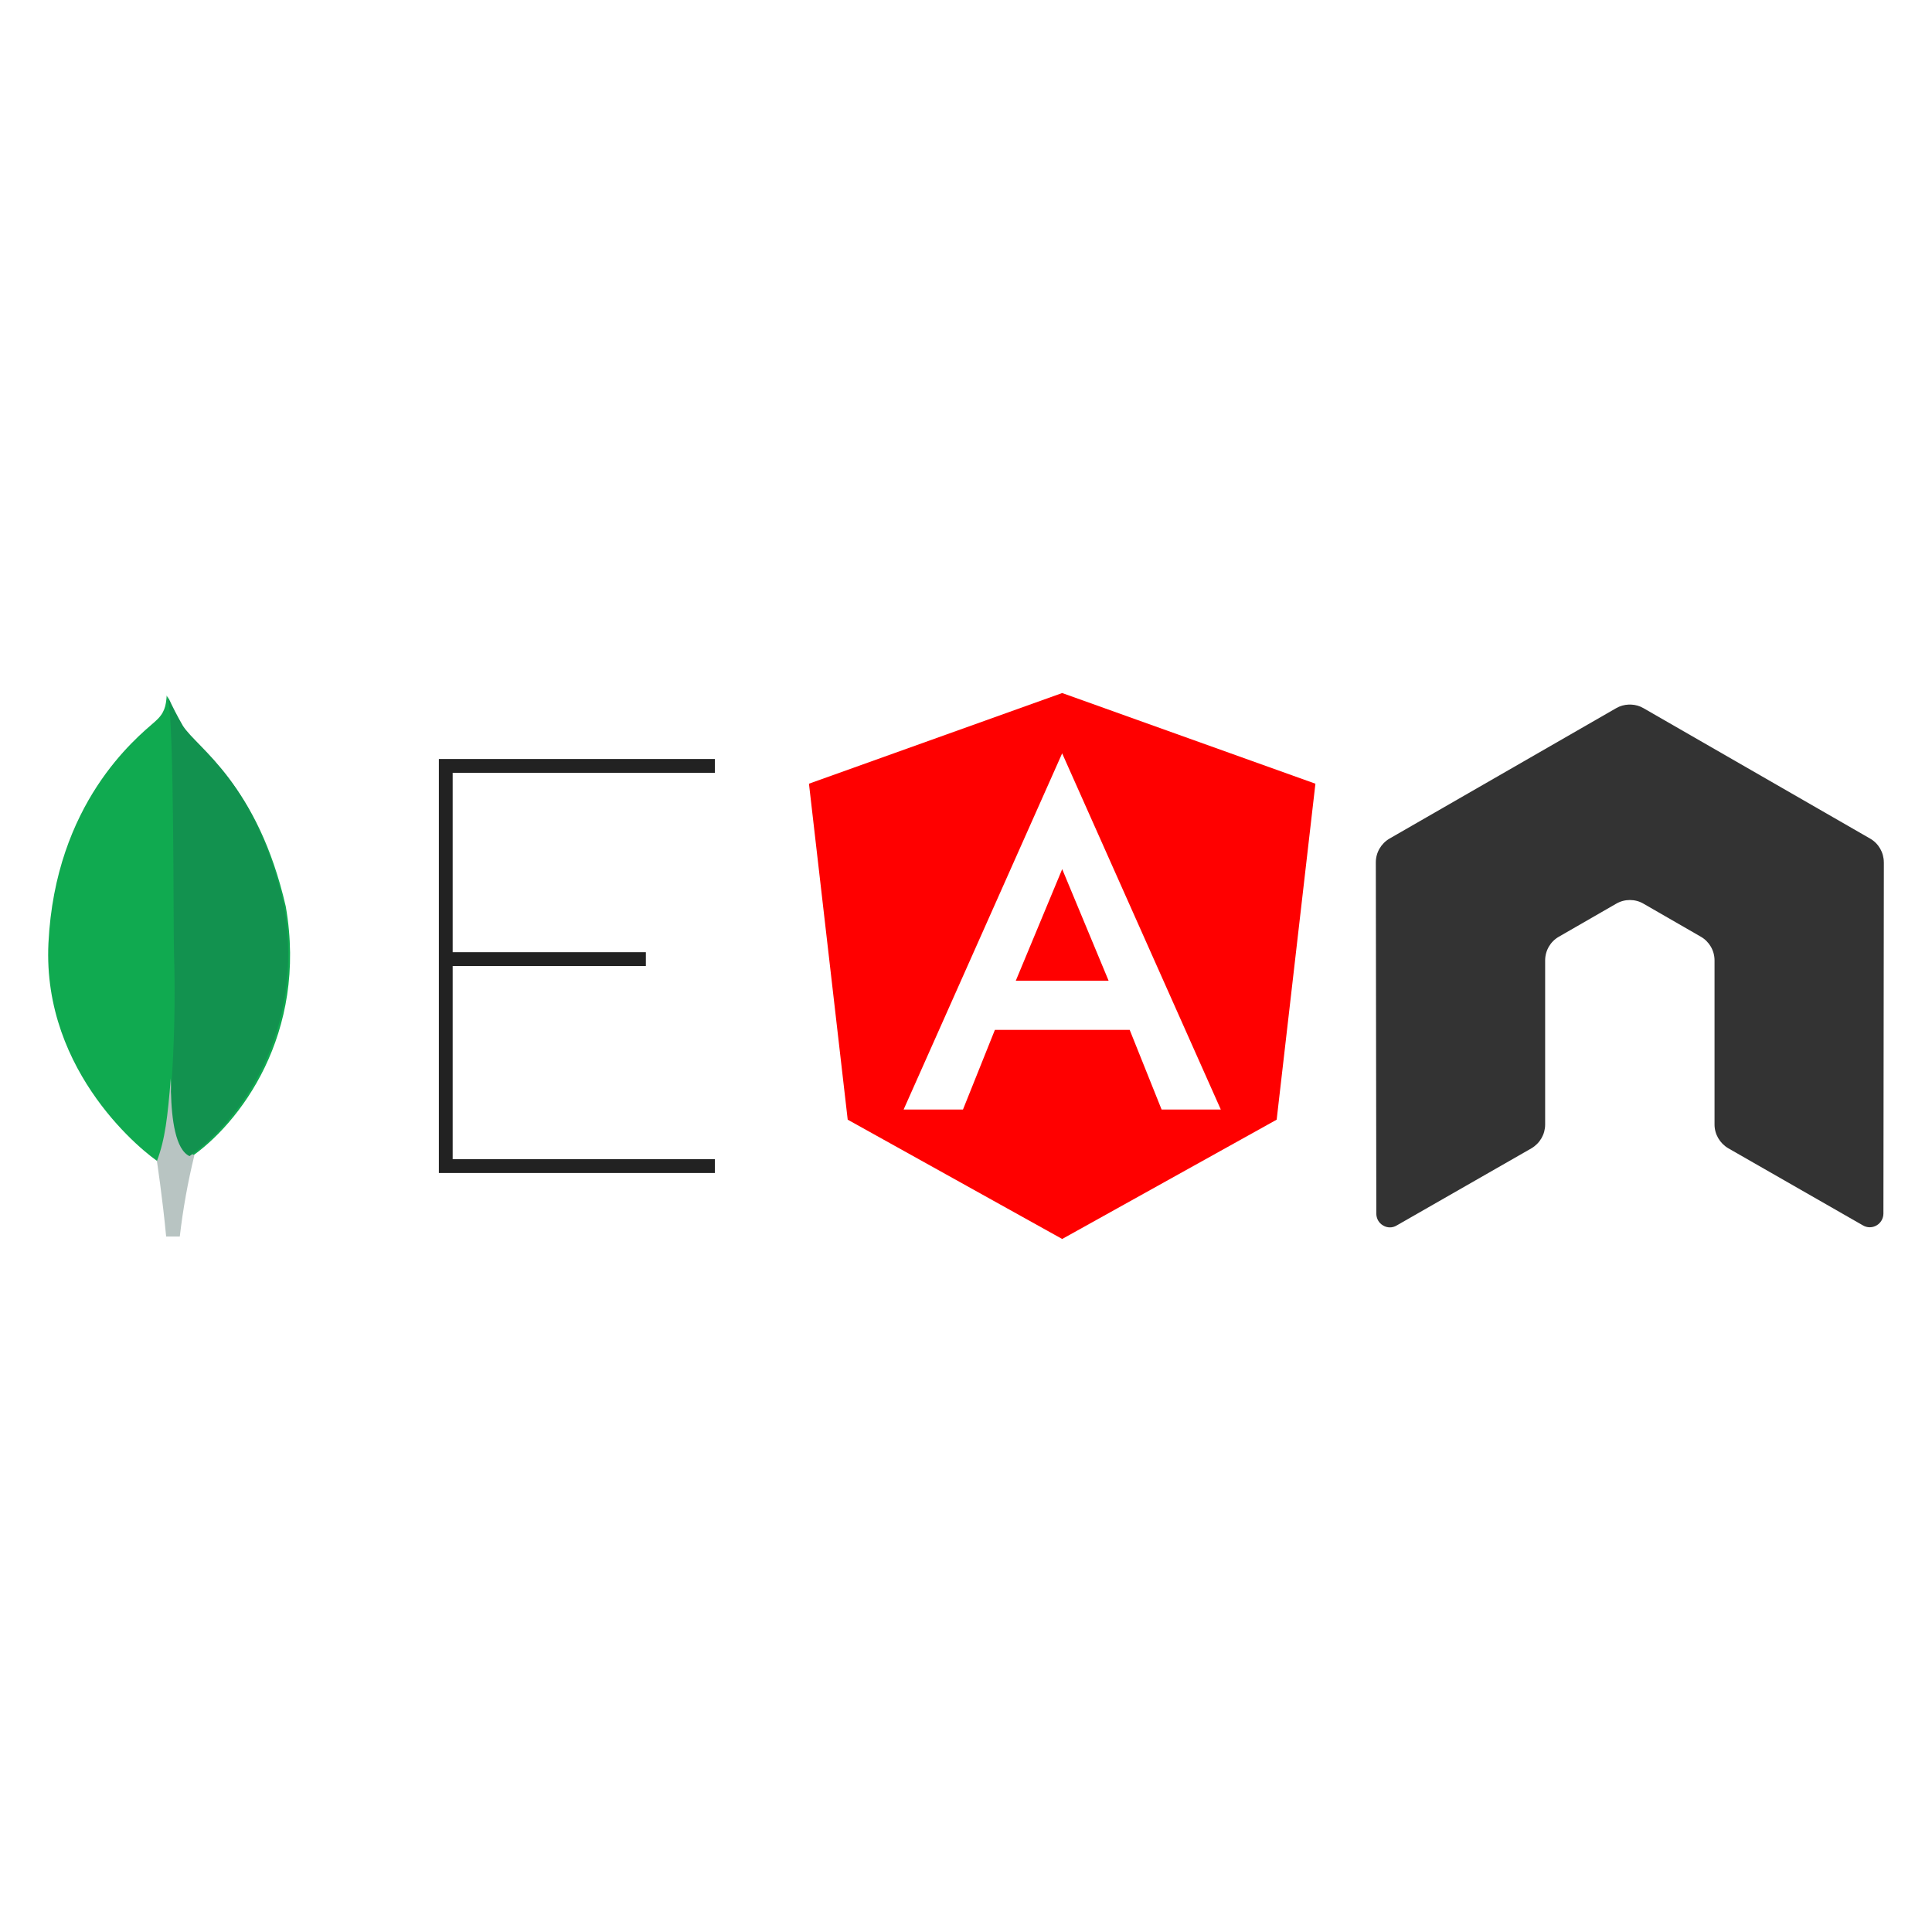 <svg width="140" height="140" xmlns="http://www.w3.org/2000/svg" xmlns:svg="http://www.w3.org/2000/svg">
 <title>MongoDB</title>
 <g class="layer">
  <title>Layer 1</title>
  <g id="svg_4">
   <g id="Mongo">
    <path d="m20.712,65.7c-2.058,-8.939 -6.351,-11.321 -7.439,-12.997c-0.456,-0.75 -0.853,-1.514 -1.191,-2.308c-0.059,0.794 -0.162,1.294 -0.853,1.897c-1.382,1.206 -7.219,5.896 -7.719,16.055c-0.456,9.468 7.072,15.305 8.071,15.908c0.764,0.368 1.691,0 2.147,-0.338c3.631,-2.455 8.586,-8.983 6.983,-18.216" fill="#10AA50" id="svg_1"/>
    <path d="m12.376,78.138c-0.229,2.787 -0.406,4.41 -1.006,5.998c0,0 0.406,2.664 0.67,5.469l0.988,0c0.229,-1.976 0.582,-3.951 1.058,-5.892c-1.252,-0.582 -1.658,-3.122 -1.711,-5.574l-0,-0l0,0z" fill="#B8C4C2" id="svg_2"/>
    <path d="m13.734,83.777l0,0c-1.01,-0.468 -1.302,-2.649 -1.346,-4.683c0.249,-3.366 0.322,-6.731 0.22,-10.112c-0.059,-1.756 0.029,-16.36 -0.439,-18.497c0.322,0.717 0.688,1.419 1.083,2.107c1.083,1.683 5.312,4.053 7.331,12.995c1.58,9.204 -3.278,15.716 -6.848,18.189l0,-0l0,0z" fill="#12924F" id="svg_3"/>
   </g>
   <g id="Angular">
    <path d="m73.606,71.069l6.729,0l-3.364,-8.089l-3.364,8.089zm3.364,-20.849l-18.35,6.57l2.808,24.346l15.542,8.645l15.542,-8.645l2.808,-24.346l-18.35,-6.57zm11.497,30.183l-4.292,0l-2.314,-5.775l-9.767,0l-2.314,5.775l-4.301,0l11.489,-25.812l11.497,25.812l0,0z" fill="#FF0000" id="svg_1"/>
   </g>
   <g id="E">
    <path d="m51.802,55l-20,0l0,30l20,0l0,-1l-19,0l0,-14l14,0l0,-1l-14,0l0,-13l19,0l0,-1z" fill="#222222" id="svg_5"/>
   </g>
   <g id="node">
    <path d="m136.509,62.491c0,-0.713 -0.376,-1.369 -0.992,-1.724l-16.424,-9.45c-0.277,-0.163 -0.588,-0.248 -0.903,-0.26l-0.17,0c-0.315,0.012 -0.625,0.097 -0.907,0.26l-16.423,9.45c-0.612,0.357 -0.993,1.012 -0.993,1.726l0.036,25.452c0,0.353 0.182,0.682 0.492,0.857c0.302,0.186 0.682,0.186 0.985,0l9.764,-5.591c0.617,-0.367 0.993,-1.015 0.993,-1.722l0,-11.891c0,-0.71 0.376,-1.365 0.991,-1.718l4.157,-2.394c0.309,-0.178 0.648,-0.267 0.993,-0.267c0.34,0 0.686,0.088 0.986,0.266l4.155,2.393c0.615,0.353 0.993,1.008 0.993,1.718l0,11.89c0,0.706 0.381,1.357 0.995,1.722l9.758,5.588c0.306,0.182 0.687,0.182 0.993,0c0.301,-0.174 0.492,-0.504 0.492,-0.857l0.032,-25.448l0,0l0,-0z" fill="#333" fill-rule="evenodd" id="svg_6"/>
   </g>
  </g>
 </g>
</svg>